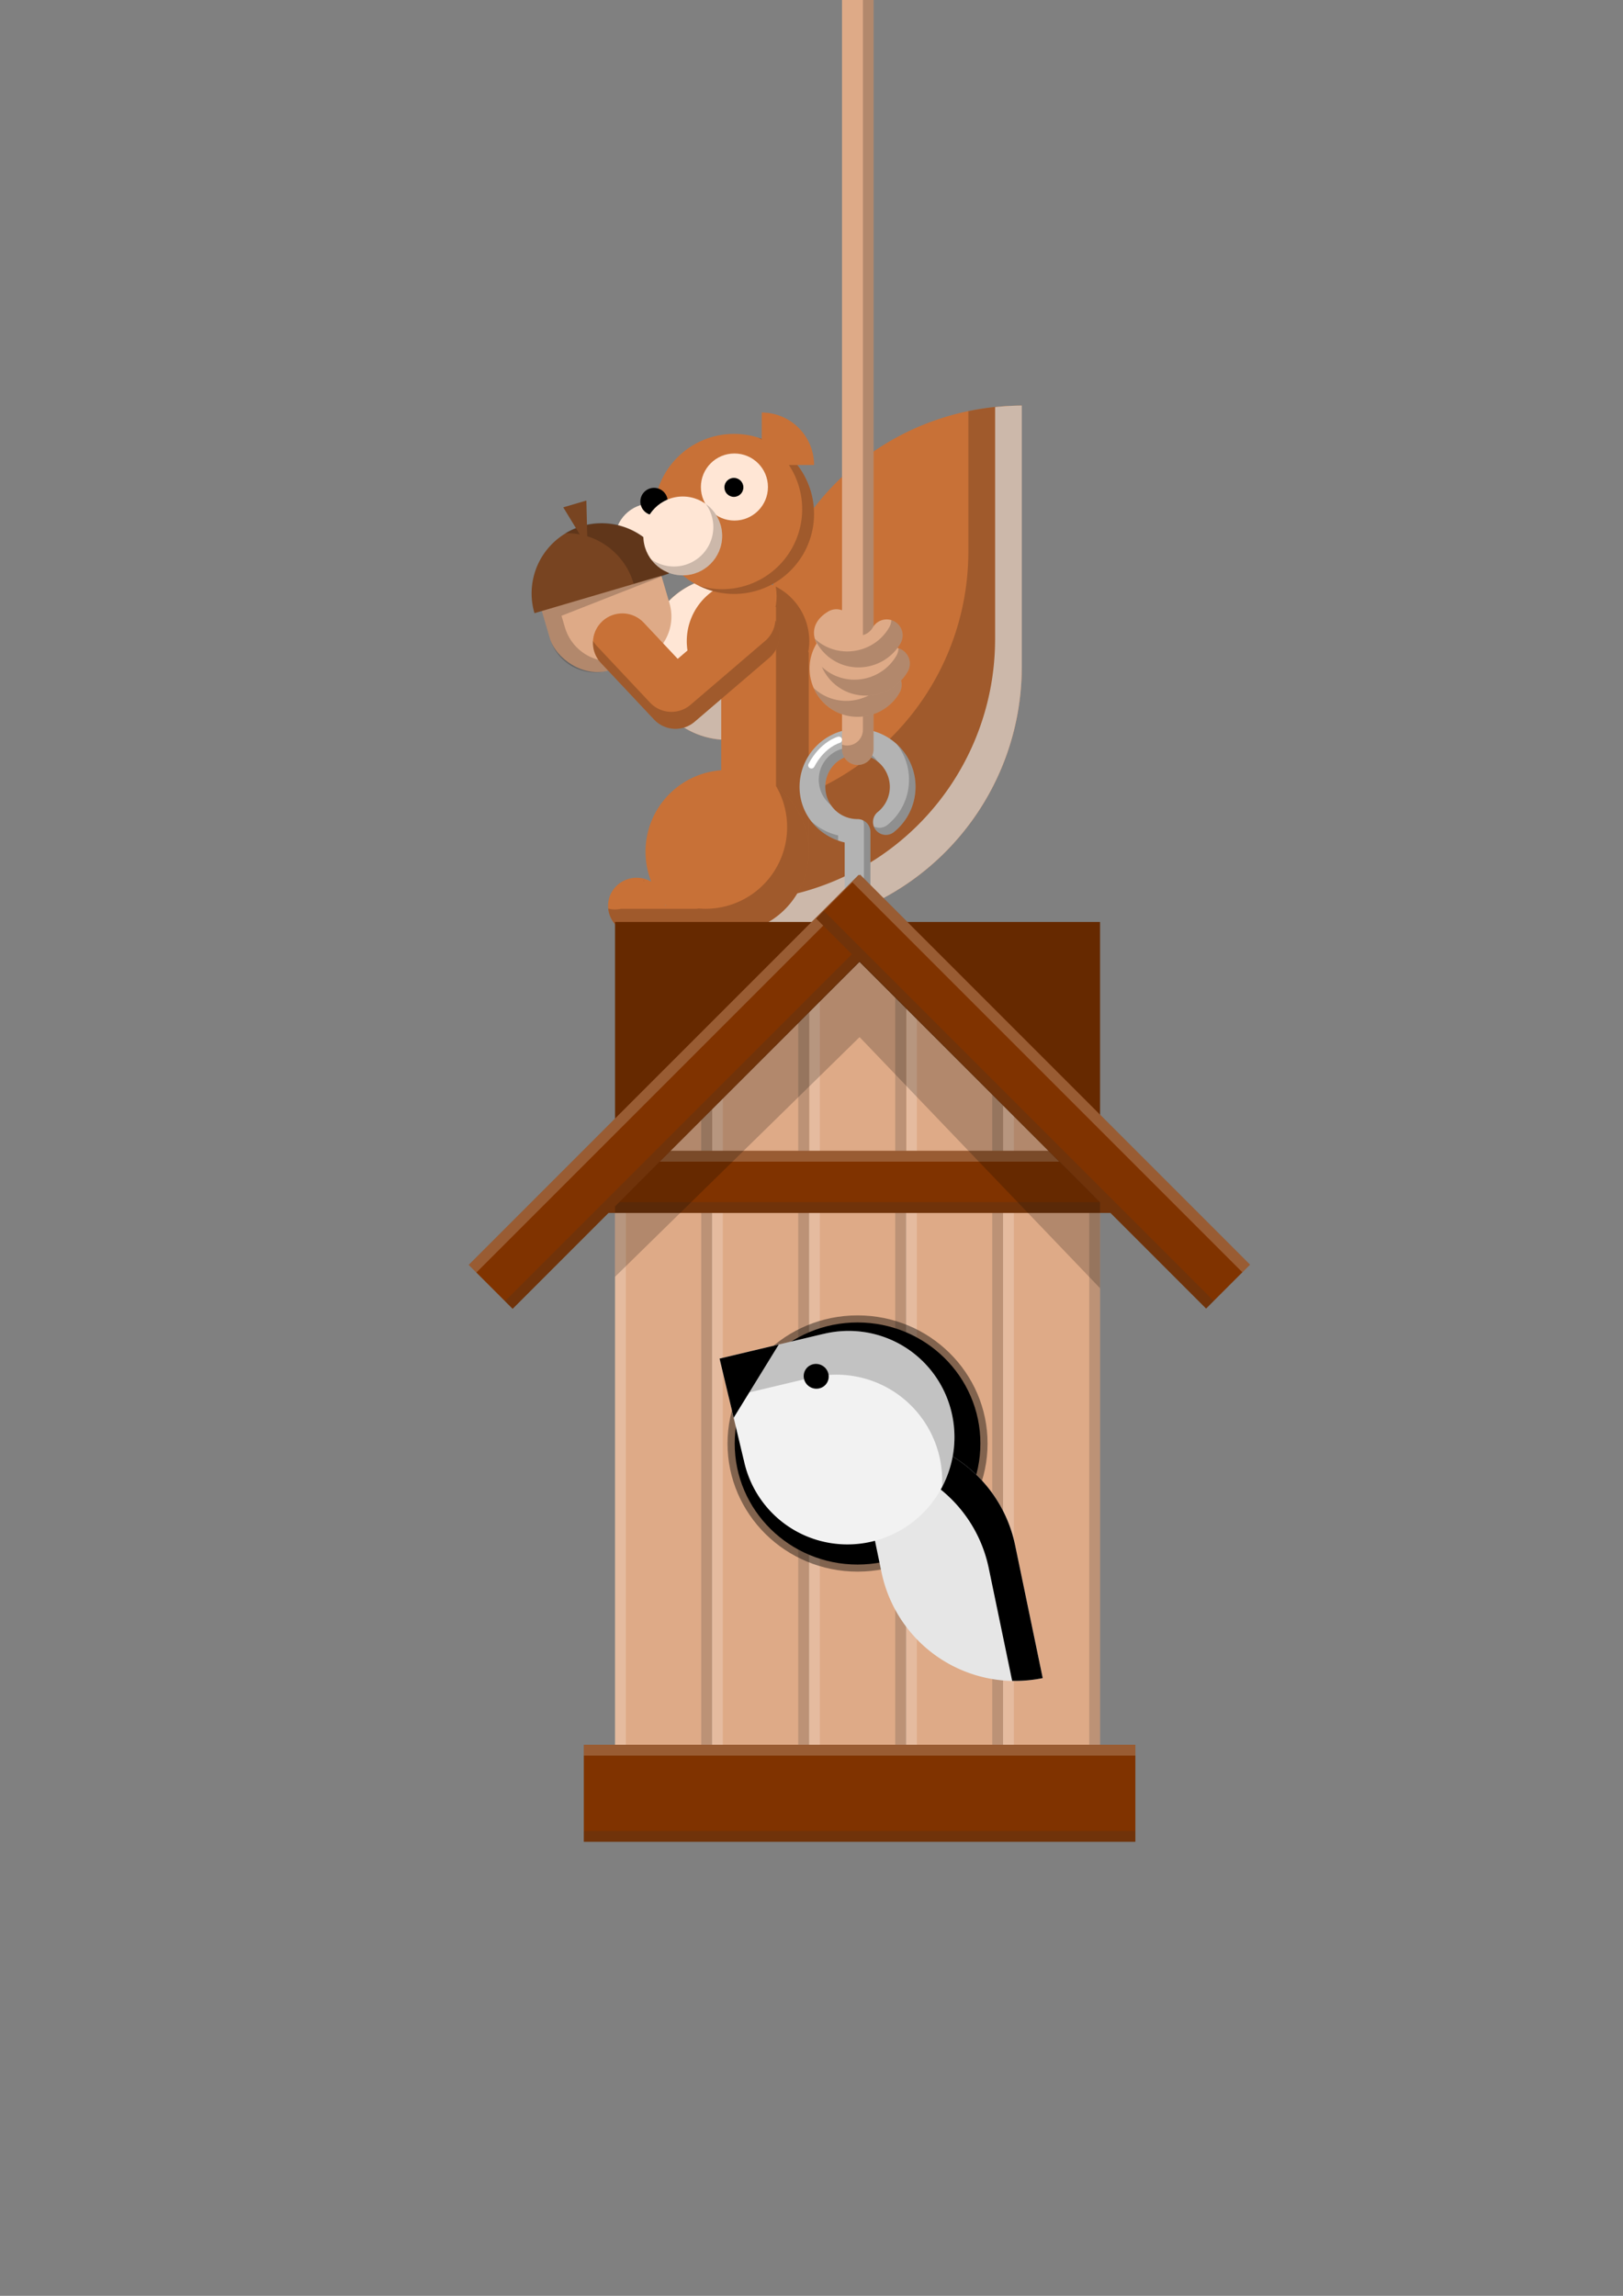 <?xml version="1.0" encoding="UTF-8" standalone="no"?>
<!-- Created with Inkscape (http://www.inkscape.org/) -->

<svg
   width="210mm"
   height="297mm"
   viewBox="0 0 210 297"
   version="1.1"
   id="svg22107"
   inkscape:version="1.3-dev (1:1.2.0-alpha1+devel+202206200920+867ae0641c)"
   sodipodi:docname="squirrel_for_mom.svg"
   xmlns:inkscape="http://www.inkscape.org/namespaces/inkscape"
   xmlns:sodipodi="http://sodipodi.sourceforge.net/DTD/sodipodi-0.dtd"
   xmlns:xlink="http://www.w3.org/1999/xlink"
   xmlns="http://www.w3.org/2000/svg"
   xmlns:svg="http://www.w3.org/2000/svg">
  <rect x="0" y="0" width="210" height="297" fill="#808080" stroke="none"/>
  <sodipodi:namedview
     id="namedview22109"
     pagecolor="#ffffff"
     bordercolor="#000000"
     borderopacity="0.25"
     inkscape:showpageshadow="2"
     inkscape:pageopacity="0.0"
     inkscape:pagecheckerboard="0"
     inkscape:deskcolor="#d1d1d1"
     inkscape:document-units="mm"
     showgrid="false"
     inkscape:zoom="0.42531578"
     inkscape:cx="454.95608"
     inkscape:cy="754.73333"
     inkscape:window-width="1452"
     inkscape:window-height="991"
     inkscape:window-x="26"
     inkscape:window-y="23"
     inkscape:window-maximized="0"
     inkscape:current-layer="layer1" />
  <defs
     id="defs22104">
    <clipPath
       clipPathUnits="userSpaceOnUse"
       id="clipPath29121">
      <path
         style="opacity:0.42;fill:#803300;fill-opacity:1;stroke:none;stroke-width:13.515;stroke-linecap:round;stroke-linejoin:round;stroke-dasharray:none;stroke-opacity:1;paint-order:markers fill stroke;stop-color:#000000"
         d="m 75.54,155.515 38.057,-38.057 33.307,33.307 v 96.524 H 72.755 Z"
         id="path29123" />
    </clipPath>
  </defs>
  <g
     inkscape:label="Layer 1"
     inkscape:groupmode="layer"
     id="layer1">
    <g
       id="g32132"
       transform="translate(55.392,-1.677)"
       inkscape:label="tail">
      <path
         id="path30836"
         style="fill:#c87137;stroke-width:0.231;stroke-linecap:round;paint-order:markers fill stroke;stop-color:#000000"
         d="m 76.815,54.148 a 33.93,33.93 0 0 0 -23.992,9.938 33.93,33.93 0 0 0 -9.935,23.868 h -0.003 v 0.123 33.806 a 33.93,33.93 0 0 0 23.992,-9.938 33.93,33.93 0 0 0 9.935,-23.868 h 0.003 V 87.955 Z" />
      <path
         id="path24799"
         style="fill:#ffe6d5;fill-opacity:1;stroke-width:0.231;stroke-linecap:round;paint-order:markers fill stroke;stop-color:#000000"
         d="m 76.815,54.148 a 33.93,33.93 0 0 0 -3.45,0.194 v 30.031 0.123 h -0.003 a 33.93,33.93 0 0 1 -9.935,23.868 33.93,33.93 0 0 1 -20.542,9.744 v 3.775 a 33.93,33.93 0 0 0 23.992,-9.938 33.93,33.93 0 0 0 9.935,-23.868 h 0.003 V 87.955 Z" />
      <path
         id="path30838"
         style="opacity:0.2;fill:#000000;stroke-width:0.231;stroke-linecap:round;paint-order:markers fill stroke;stop-color:#000000"
         d="m 76.815,54.149 a 33.93,33.93 0 0 0 -6.91,0.719 v 18.172 0.124 h -0.003 A 33.93,33.93 0 0 1 59.968,97.032 33.93,33.93 0 0 1 42.885,106.25 v 15.634 a 33.93,33.93 0 0 0 23.992,-9.938 33.93,33.93 0 0 0 9.935,-23.868 h 0.003 v -0.124 z" />
    </g>
    <circle
       style="fill:#ffe6d5;stroke-width:0.062;stroke-linecap:round;paint-order:markers fill stroke;stop-color:#000000"
       id="circle22402"
       cx="84.281"
       cy="69.858"
       r="4.726" />
    <g
       id="g4"
       inkscape:label="body">
      <circle
         style="fill:#c87137;stroke-width:0.138;stroke-linecap:round;paint-order:markers fill stroke;stop-color:#000000"
         id="circle23133"
         cx="31.708"
         cy="86.294"
         r="10.56"
         transform="translate(62.376,-1.148)" />
      <path
         id="path32057"
         style="fill:#ffe6d5;fill-opacity:1;stroke-width:0.138;stroke-linecap:round;paint-order:markers fill stroke;stop-color:#000000"
         d="m 31.707,75.734 a 10.56,10.56 0 0 0 -10.56,10.56 10.56,10.56 0 0 0 10.56,10.56 10.56,10.56 0 0 0 1.681,-0.138 l -1.468,-20.979 a 10.56,10.56 0 0 0 -0.212,-0.003 z"
         transform="translate(62.376,-1.148)" />
      <path
         id="path32059"
         style="opacity:0.2;fill:#000000;fill-opacity:1;stroke-width:0.138;stroke-linecap:round;paint-order:markers fill stroke;stop-color:#000000"
         d="m 22.694,80.793 c -1.011,1.657 -1.546,3.56 -1.547,5.501 -2.3e-5,5.832 4.728,10.56 10.56,10.56 0.563,-0.001 1.125,-0.048 1.681,-0.138 l -0.162,-5.489 c -0.144,0.007 -0.288,0.012 -0.431,0.013 -5.832,2.3e-5 -10.56,-1.553 -10.56,-7.385 0.002,-1.037 0.156,-2.069 0.459,-3.061 z"
         sodipodi:nodetypes="cccccccc"
         transform="translate(62.376,-1.148)" />
      <path
         id="rect23058"
         style="fill:#c87137;stroke-width:0.138;stroke-linecap:round;paint-order:markers fill stroke;stop-color:#000000"
         d="m 34.413,76.165 a 7.927,7.927 0 0 0 -7.928,7.927 7.927,7.927 0 0 0 4.457,7.126 V 111.324 H 42.268 V 85.51 h -0.061 a 7.927,7.927 0 0 0 0.134,-1.418 7.927,7.927 0 0 0 -7.927,-7.927 z"
         transform="translate(62.376,-1.148)" />
      <path
         id="rect23058-8"
         style="opacity:0.2;fill:#000000;stroke-width:0.138;stroke-linecap:round;paint-order:markers fill stroke;stop-color:#000000"
         d="m 38,77.03 c 0.068,0.41 0.104,0.825 0.107,1.241 -0.002,0.476 -0.047,0.95 -0.134,1.418 h 0.061 v 25.814 l 4.233,5.821 V 85.51 h -0.061 c 0.087,-0.468 0.132,-0.942 0.134,-1.418 -0.003,-2.983 -1.68,-5.712 -4.34,-7.062 z m -11.409,8.303 c 0.032,0.198 0.071,0.394 0.118,0.589 v -0.525 c -0.039,-0.021 -0.079,-0.042 -0.118,-0.064 z"
         sodipodi:nodetypes="cccccccccccccc"
         transform="translate(62.376,-1.148)" />
    </g>
    <g
       id="g31930"
       transform="matrix(0.394,-0.116,0.116,0.394,56.956,52.256)"
       inkscape:label="nut">
      <rect
         style="fill:#deaa87;fill-opacity:1;stroke-width:0.289;stroke-linecap:round;paint-order:markers fill stroke;stop-color:#000000"
         id="rect31932"
         width="39.26"
         height="38.616"
         x="12.307"
         y="56.911"
         rx="14.92"
         ry="14.92" />
      <path
         id="rect31932-4"
         style="opacity:0.2;fill:#000000;fill-opacity:1;stroke-width:0.289;stroke-linecap:round;paint-order:markers fill stroke;stop-color:#000000"
         d="m 24.911,57.089 c -7.158,1.106 -12.605,7.265 -12.605,14.742 l -3.02e-4,8.776 c 0,8.266 6.654,14.92 14.92,14.92 l 9.421,6.4e-5 c 3.493,0 6.696,-1.191 9.233,-3.188 -0.755,0.117 -1.529,0.178 -2.318,0.178 l -10.825,0.981 c -8.266,0 -14.92,-6.654 -14.92,-14.92 l 1.31e-4,-3.78 36.179,-3.19 -36.179,-1.806 c 0,-4.773 3.627,-9.987 7.093,-12.714 z"
         sodipodi:nodetypes="ccccccccccccc" />
      <path
         style="fill:#784421;stroke-width:0.289;stroke-linecap:round;paint-order:markers fill stroke;stop-color:#000000"
         id="path32027"
         sodipodi:type="arc"
         sodipodi:cx="-31.936834"
         sodipodi:cy="-71.60952"
         sodipodi:rx="22.059359"
         sodipodi:ry="22.059359"
         sodipodi:start="0"
         sodipodi:end="3.1415927"
         sodipodi:arc-type="slice"
         d="m -9.877,-71.61 a 22.059,22.059 0 0 1 -11.03,19.104 22.059,22.059 0 0 1 -22.059,0 22.059,22.059 0 0 1 -11.03,-19.104 h 22.059 z"
         transform="scale(-1)" />
      <path
         id="path32027-9"
         style="opacity:0.2;fill:#000000;stroke-width:0.289;stroke-linecap:round;paint-order:markers fill stroke;stop-color:#000000"
         d="M 26.291,50.179 A 22.059,22.059 0 0 1 43.085,52.437 22.059,22.059 0 0 1 53.996,71.61 L 42.47,71.537 A 22.059,22.059 0 0 0 31.559,52.374 22.059,22.059 0 0 0 26.291,50.179 Z" />
      <path
         style="fill:#784421;fill-opacity:1;stroke-width:0.289;stroke-linecap:round;paint-order:markers fill stroke;stop-color:#000000"
         d="M 31.937,56.911 27.993,42.194 h 7.589 l -3.943,14.717 z"
         id="path31928" />
    </g>
    <g
       id="g33135"
       transform="matrix(1.079,0,0,1.079,60.765,-7.285)"
       inkscape:label="head">
      <circle
         style="fill:#c87137;stroke-width:0.126;stroke-linecap:round;paint-order:markers fill stroke;stop-color:#000000"
         id="circle31864"
         cx="31.708"
         cy="68.368"
         r="9.595" />
      <path
         id="circle31864-3"
         style="opacity:0.2;fill:#000000;stroke-width:0.126;stroke-linecap:round;paint-order:markers fill stroke;stop-color:#000000"
         d="m 34.561,59.208 a 9.595,9.595 0 0 1 5.316,8.588 9.595,9.595 0 0 1 -9.595,9.595 9.595,9.595 0 0 1 -2.834,-0.428 9.595,9.595 0 0 0 4.26,1.001 9.595,9.595 0 0 0 9.595,-9.595 9.595,9.595 0 0 0 -6.742,-9.16 z" />
      <circle
         style="fill:#000000;stroke-width:0.021;stroke-linecap:round;paint-order:markers fill stroke;stop-color:#000000"
         id="circle22404"
         cx="22.113"
         cy="66.881"
         r="1.64" />
      <circle
         style="fill:#ffe6d5;stroke-width:0.062;stroke-linecap:round;paint-order:markers fill stroke;stop-color:#000000"
         id="circle31894"
         cx="25.556"
         cy="71.006"
         r="4.726" />
      <circle
         style="fill:#ffe6d5;stroke-width:0.053;stroke-linecap:round;paint-order:markers fill stroke;stop-color:#000000"
         id="circle22406"
         cx="31.753"
         cy="65.143"
         r="4.021" />
      <path
         id="circle31894-1"
         style="opacity:0.2;fill:#000000;stroke-width:0.062;stroke-linecap:round;paint-order:markers fill stroke;stop-color:#000000"
         d="m 28.325,67.177 a 4.726,4.726 0 0 1 0.898,2.77 4.726,4.726 0 0 1 -4.726,4.726 4.726,4.726 0 0 1 -2.768,-0.899 4.726,4.726 0 0 0 3.827,1.958 4.726,4.726 0 0 0 4.726,-4.726 4.726,4.726 0 0 0 -1.956,-3.829 z" />
      <path
         style="fill:#c87137;stroke-width:0.082;stroke-linecap:round;paint-order:markers fill stroke;stop-color:#000000"
         id="circle22284"
         sodipodi:type="arc"
         sodipodi:cx="-62.500755"
         sodipodi:cy="35.014519"
         sodipodi:rx="6.2880096"
         sodipodi:ry="6.2880096"
         sodipodi:start="0.0031296453"
         sodipodi:end="1.5707963"
         sodipodi:arc-type="slice"
         d="m -56.213,35.034 a 6.288,6.288 0 0 1 -6.288,6.268 v -6.288 z"
         transform="rotate(-90)" />
    </g>
    <g
       id="g5"
       inkscape:label="leg">
      <path
         id="circle24563"
         style="fill:#c87137;stroke-width:0.138;stroke-linecap:round;paint-order:markers fill stroke;stop-color:#000000"
         d="m 94.084,99.617 a 10.56,10.56 0 0 0 -10.56,10.56 10.56,10.56 0 0 0 0.742,3.885 3.701,3.637 0 0 0 -1.89,-0.511 3.701,3.637 0 0 0 -3.701,3.636 3.701,3.637 0 0 0 3.701,3.636 3.701,3.637 0 0 0 0.771,-0.087 h 9.666 c 0.131,0 0.258,-0.014 0.381,-0.041 a 10.56,10.56 0 0 0 0.89,0.041 10.56,10.56 0 0 0 10.56,-10.56 10.56,10.56 0 0 0 -10.56,-10.56 z m -8.011,17.429 a 10.56,10.56 0 0 0 0.101,0.11 h -0.099 a 3.701,3.637 0 0 0 -0.003,-0.11 z" />
      <path
         id="path30843"
         style="font-variation-settings:normal;opacity:0.2;fill:#000000;fill-opacity:1;stroke-width:0.231;stroke-linecap:round;stroke-linejoin:miter;stroke-miterlimit:4;stroke-dasharray:none;stroke-dashoffset:0;stroke-opacity:1;paint-order:markers fill stroke;stop-color:#000000"
         d="m 100.444,101.747 a 10.56,10.56 0 0 1 1.403,5.258 10.56,10.56 0 0 1 -10.56,10.56 10.56,10.56 0 0 1 -0.89,-0.041 c -0.123,0.026 -0.25,0.041 -0.381,0.041 h -9.666 a 3.701,3.637 0 0 1 -0.771,0.087 3.701,3.637 0 0 1 -0.88,-0.109 3.701,3.637 0 0 0 3.677,3.28 3.701,3.637 0 0 0 0.771,-0.087 h 9.666 c 0.131,0 0.258,-0.014 0.381,-0.041 a 10.56,10.56 0 0 0 0.89,0.041 10.56,10.56 0 0 0 10.56,-10.56 10.56,10.56 0 0 0 -4.2,-8.429 z m -17.168,12.127 a 3.701,3.637 0 0 1 0.003,0.11 h 0.099 a 10.56,10.56 0 0 1 -0.101,-0.11 z" />
    </g>
    <g
       id="g3"
       transform="translate(62.376,-1.148)"
       inkscape:label="arm">
      <path
         style="fill:none;fill-opacity:1;stroke:#c87137;stroke-width:7.606;stroke-linecap:round;stroke-linejoin:round;stroke-dasharray:none;stroke-opacity:1;paint-order:markers fill stroke;stop-color:#000000"
         d="m 34.682,83.37 -9.654,8.261 -6.884,-7.326"
         id="path31798"
         sodipodi:nodetypes="ccc" />
      <path
         id="path31848"
         style="color:#000000;opacity:0.2;fill:#000000;stroke-linecap:round;stroke-linejoin:round;paint-order:markers fill stroke"
         d="m 37.948,81.42 a 3.803,3.803 0 0 1 -1.322,2.642 l -9.652,8.262 A 3.803,3.803 0 0 1 21.728,92.038 l -6.884,-7.326 a 3.803,3.803 0 0 1 -0.491,-0.658 3.803,3.803 0 0 0 1.02,2.856 l 6.884,7.326 a 3.803,3.803 0 0 0 5.245,0.285 l 9.652,-8.262 a 3.803,3.803 0 0 0 0.793,-4.84 z" />
    </g>
    <g
       id="g7"
       inkscape:label="house">
      <rect
         style="font-variation-settings:normal;opacity:1;fill:#662900;fill-opacity:1;stroke:none;stroke-width:0.225;stroke-linecap:round;stroke-linejoin:miter;stroke-miterlimit:4;stroke-dasharray:none;stroke-dashoffset:0;stroke-opacity:1;paint-order:markers fill stroke;stop-color:#000000;stop-opacity:1"
         id="rect32204"
         width="62.755"
         height="29.608"
         x="79.58"
         y="119.27" />
      <g
         id="g6"
         inkscape:label="hook">
        <path
           style="color:#000000;fill:#b3b3b3;stroke-linecap:round;stroke-linejoin:round;-inkscape-stroke:none;paint-order:markers fill stroke"
           d="m 111.73,94.328 c -0.89,-0.094 -1.807,-0.028 -2.713,0.215 -3.625,0.971 -5.988,4.506 -5.498,8.227 0.414,3.142 2.795,5.518 5.773,6.217 v 9.705 a 1.665,1.665 0 0 0 1.666,1.666 1.665,1.665 0 0 0 1.666,-1.666 v -11.062 a 1.666,1.666 0 0 0 -1.666,-1.666 c -2.107,0 -3.862,-1.538 -4.137,-3.627 -0.275,-2.089 1.021,-4.031 3.057,-4.576 2.035,-0.545 4.129,0.487 4.936,2.434 0.722,1.743 0.187,3.7 -1.232,4.844 a 1.665,1.665 0 0 0 -0.254,2.342 1.665,1.665 0 0 0 2.342,0.252 c 2.556,-2.059 3.508,-5.609 2.223,-8.713 -1.077,-2.6 -3.493,-4.308 -6.162,-4.59 z m -3.196,1.378 c 0,0 -2.102,0.558 -3.547,3.301"
           id="path32948-2" />
        <path
           style="font-variation-settings:normal;fill:none;fill-opacity:1;stroke:#ffffff;stroke-width:0.831;stroke-linecap:round;stroke-linejoin:round;stroke-miterlimit:4;stroke-dasharray:none;stroke-dashoffset:0;stroke-opacity:1;paint-order:markers fill stroke;stop-color:#000000"
           d="m 108.534,95.706 c 0,0 -2.102,0.558 -3.547,3.301"
           id="path32978"
           sodipodi:nodetypes="cc" />
        <path
           id="path32948"
           style="color:#000000;opacity:0.2;fill:#000000;stroke-linecap:round;stroke-linejoin:round;-inkscape-stroke:none;paint-order:markers fill stroke"
           d="m 116.03,96.264 c 0.409,0.522 0.753,1.105 1.017,1.742 1.286,3.104 0.333,6.653 -2.223,8.713 a 1.665,1.665 0 0 1 -1.748,0.205 1.665,1.665 0 0 0 0.252,0.455 1.665,1.665 0 0 0 2.342,0.252 c 2.556,-2.059 3.508,-5.608 2.223,-8.713 -0.43,-1.039 -1.075,-1.934 -1.863,-2.654 z m -5.854,0.439 c -0.377,-0.004 -0.76,0.042 -1.142,0.145 -2.035,0.545 -3.332,2.487 -3.057,4.576 0.147,1.115 0.715,2.073 1.534,2.724 -0.357,-0.525 -0.599,-1.14 -0.688,-1.812 -0.275,-2.089 1.021,-4.031 3.057,-4.576 1.324,-0.355 2.673,-0.041 3.676,0.757 -0.767,-1.126 -2.029,-1.799 -3.38,-1.814 z m 1.493,9.42 a 1.666,1.666 0 0 1 0.111,0.594 v 11.063 a 1.665,1.665 0 0 1 -1.666,1.666 1.665,1.665 0 0 1 -0.708,-0.165 1.665,1.665 0 0 0 1.554,1.077 1.665,1.665 0 0 0 1.666,-1.666 v -11.062 a 1.666,1.666 0 0 0 -0.957,-1.507 z m -6.682,0.14 c 0.881,1.126 2.086,1.986 3.46,2.475 v -0.663 c -1.307,-0.306 -2.499,-0.936 -3.46,-1.812 z" />
      </g>
      <g
         id="g29119"
         clip-path="url(#clipPath29121)">
        <g
           id="g28859"
           transform="matrix(1,0,0,1.564,0,-127.535)">
          <rect
             style="fill:#deaa87;fill-opacity:1;stroke:none;stroke-width:5.597;stroke-linecap:round;stroke-linejoin:round;stroke-dasharray:none;stroke-opacity:1;paint-order:markers fill stroke;stop-color:#000000"
             id="rect28853"
             width="12.551"
             height="71.364"
             x="79.58"
             y="154.621"
             rx="0"
             ry="0" />
          <rect
             style="opacity:0.2;fill:#333333;fill-opacity:1;stroke:none;stroke-width:1.87;stroke-linecap:round;stroke-linejoin:round;stroke-dasharray:none;stroke-opacity:1;paint-order:markers fill stroke;stop-color:#000000"
             id="rect28855"
             width="1.401"
             height="71.364"
             x="90.731"
             y="154.621"
             rx="0"
             ry="0" />
          <rect
             style="opacity:0.2;fill:#ffffff;fill-opacity:1;stroke:none;stroke-width:1.87;stroke-linecap:round;stroke-linejoin:round;stroke-dasharray:none;stroke-opacity:1;paint-order:markers fill stroke;stop-color:#000000"
             id="rect28857"
             width="1.401"
             height="71.364"
             x="79.58"
             y="154.621"
             rx="0"
             ry="0" />
        </g>
        <use
           x="0"
           y="0"
           xlink:href="#g28859"
           id="use28863"
           transform="translate(12.551)" />
        <use
           x="0"
           y="0"
           xlink:href="#g28859"
           id="use28865"
           transform="translate(25.102)" />
        <use
           x="0"
           y="0"
           xlink:href="#g28859"
           id="use28867"
           transform="translate(37.653)" />
        <use
           x="0"
           y="0"
           xlink:href="#g28859"
           id="use28861"
           transform="translate(50.204)" />
      </g>
      <g
         id="g28976"
         transform="rotate(90,77.697,223.828)">
        <rect
           style="fill:#803300;fill-opacity:1;stroke:none;stroke-width:5.597;stroke-linecap:round;stroke-linejoin:round;stroke-dasharray:none;stroke-opacity:1;paint-order:markers fill stroke;stop-color:#000000"
           id="rect28970"
           width="12.551"
           height="71.364"
           x="79.58"
           y="154.621"
           rx="0"
           ry="0" />
        <rect
           style="opacity:0.2;fill:#333333;fill-opacity:1;stroke:none;stroke-width:1.87;stroke-linecap:round;stroke-linejoin:round;stroke-dasharray:none;stroke-opacity:1;paint-order:markers fill stroke;stop-color:#000000"
           id="rect28972"
           width="1.401"
           height="71.364"
           x="90.731"
           y="154.621"
           rx="0"
           ry="0" />
        <rect
           style="opacity:0.2;fill:#ffffff;fill-opacity:1;stroke:none;stroke-width:1.87;stroke-linecap:round;stroke-linejoin:round;stroke-dasharray:none;stroke-opacity:1;paint-order:markers fill stroke;stop-color:#000000"
           id="rect28974"
           width="1.401"
           height="71.364"
           x="79.58"
           y="154.621"
           rx="0"
           ry="0" />
      </g>
      <g
         id="g29036"
         transform="rotate(90,118.371,183.155)">
        <rect
           style="fill:#803300;fill-opacity:1;stroke:none;stroke-width:5.597;stroke-linecap:round;stroke-linejoin:round;stroke-dasharray:none;stroke-opacity:1;paint-order:markers fill stroke;stop-color:#000000"
           id="rect29030"
           width="8.037"
           height="71.364"
           x="84.094"
           y="154.621"
           rx="0"
           ry="0" />
        <rect
           style="opacity:0.2;fill:#333333;fill-opacity:1;stroke:none;stroke-width:1.87;stroke-linecap:round;stroke-linejoin:round;stroke-dasharray:none;stroke-opacity:1;paint-order:markers fill stroke;stop-color:#000000"
           id="rect29032"
           width="1.401"
           height="71.364"
           x="90.731"
           y="154.621"
           rx="0"
           ry="0" />
        <rect
           style="opacity:0.2;fill:#ffffff;fill-opacity:1;stroke:none;stroke-width:1.87;stroke-linecap:round;stroke-linejoin:round;stroke-dasharray:none;stroke-opacity:1;paint-order:markers fill stroke;stop-color:#000000"
           id="rect29034"
           width="1.401"
           height="71.364"
           x="84.094"
           y="154.621"
           rx="0"
           ry="0" />
      </g>
      <g
         id="g29044"
         transform="rotate(45,147.637,166.507)">
        <rect
           style="fill:#803300;fill-opacity:1;stroke:none;stroke-width:5.597;stroke-linecap:round;stroke-linejoin:round;stroke-dasharray:none;stroke-opacity:1;paint-order:markers fill stroke;stop-color:#000000"
           id="rect29038"
           width="8.037"
           height="71.364"
           x="84.094"
           y="154.621"
           rx="0"
           ry="0" />
        <rect
           style="opacity:0.2;fill:#333333;fill-opacity:1;stroke:none;stroke-width:1.87;stroke-linecap:round;stroke-linejoin:round;stroke-dasharray:none;stroke-opacity:1;paint-order:markers fill stroke;stop-color:#000000"
           id="rect29040"
           width="1.401"
           height="71.364"
           x="90.731"
           y="154.621"
           rx="0"
           ry="0" />
        <rect
           style="opacity:0.2;fill:#ffffff;fill-opacity:1;stroke:none;stroke-width:1.87;stroke-linecap:round;stroke-linejoin:round;stroke-dasharray:none;stroke-opacity:1;paint-order:markers fill stroke;stop-color:#000000"
           id="rect29042"
           width="1.401"
           height="71.364"
           x="84.094"
           y="154.621"
           rx="0"
           ry="0" />
      </g>
      <g
         id="g28859-4"
         transform="matrix(-0.707,0.707,0.707,0.707,61.421,-55.626)">
        <rect
           style="fill:#803300;fill-opacity:1;stroke:none;stroke-width:5.597;stroke-linecap:round;stroke-linejoin:round;stroke-dasharray:none;stroke-opacity:1;paint-order:markers fill stroke;stop-color:#000000"
           id="rect28853-7"
           width="8.037"
           height="71.364"
           x="84.094"
           y="154.621"
           rx="0"
           ry="0" />
        <rect
           style="opacity:0.2;fill:#333333;fill-opacity:1;stroke:none;stroke-width:1.87;stroke-linecap:round;stroke-linejoin:round;stroke-dasharray:none;stroke-opacity:1;paint-order:markers fill stroke;stop-color:#000000"
           id="rect28855-4"
           width="1.401"
           height="71.364"
           x="90.731"
           y="154.621"
           rx="0"
           ry="0" />
        <rect
           style="opacity:0.2;fill:#ffffff;fill-opacity:1;stroke:none;stroke-width:1.87;stroke-linecap:round;stroke-linejoin:round;stroke-dasharray:none;stroke-opacity:1;paint-order:markers fill stroke;stop-color:#000000"
           id="rect28857-4"
           width="1.401"
           height="71.364"
           x="84.094"
           y="154.621"
           rx="0"
           ry="0" />
      </g>
      <ellipse
         style="opacity:0.42;fill:#000000;fill-opacity:1;stroke:none;stroke-width:14.304;stroke-linecap:round;stroke-linejoin:round;stroke-dasharray:none;stroke-opacity:1;paint-order:markers fill stroke;stop-color:#000000"
         id="path28921"
         cx="110.958"
         cy="186.74"
         rx="16.823"
         ry="16.574" />
      <ellipse
         style="fill:#000000;fill-opacity:1;stroke:none;stroke-width:13.415;stroke-linecap:round;stroke-linejoin:round;stroke-dasharray:none;stroke-opacity:1;paint-order:markers fill stroke;stop-color:#000000"
         id="ellipse28923"
         cx="110.958"
         cy="186.74"
         rx="15.895"
         ry="15.66" />
      <path
         style="opacity:0.2;fill:#000000;fill-opacity:1;stroke:none;stroke-width:13.515;stroke-linecap:round;stroke-linejoin:round;stroke-dasharray:none;stroke-opacity:1;paint-order:markers fill stroke;stop-color:#000000"
         d="m 79.58,165.173 31.642,-31.007 31.113,32.487 V 155.53 l -31.113,-31.193 -31.642,31.727 z"
         id="path29125"
         sodipodi:nodetypes="ccccccc" />
    </g>
    <g
       id="g2"
       transform="rotate(19.805,132.942,78.78)"
       inkscape:transform-center-x="-8.2826369"
       inkscape:transform-center-y="15.203293"
       inkscape:label="wing1">
      <path
         id="path1"
         style="fill:#e6e6e6;stroke-width:0.12;stroke-linecap:round;paint-order:markers fill stroke;stop-color:#000000"
         d="m 148.209,187.457 a 17.638,17.638 0 0 1 13.332,-2.122 17.638,17.638 0 0 1 10.892,7.872 l 9.7e-4,-0.001 0.034,0.055 9.194,14.977 a 17.638,17.638 0 0 1 -13.332,2.122 17.638,17.638 0 0 1 -10.892,-7.872 l -9.8e-4,0.001 -0.034,-0.055 z"
         inkscape:transform-center-x="-9.8291076"
         inkscape:transform-center-y="8.5673849" />
      <path
         id="path2"
         style="fill:#000000;stroke-width:0.12;stroke-linecap:round;paint-order:markers fill stroke;stop-color:#000000"
         d="m 181.662,208.238 a 17.638,17.638 0 0 1 -3.598,1.674 l -7.801,-12.707 -0.033,-0.055 -9.7e-4,0.001 a 17.638,17.638 0 0 0 -10.892,-7.872 17.638,17.638 0 0 0 -9.739,0.44 l -1.388,-2.262 a 17.638,17.638 0 0 1 13.331,-2.122 17.638,17.638 0 0 1 10.893,7.872 l 9.7e-4,-10e-4 0.034,0.054 z"
         inkscape:transform-center-x="-9.8298426"
         inkscape:transform-center-y="8.1010153" />
    </g>
    <g
       id="g30745"
       transform="translate(-6.031,118.224)"
       inkscape:label="bird">
      <path
         id="path29255-3"
         style="opacity:1;fill:#f2f2f2;fill-opacity:1;stroke:none;stroke-width:9.378;stroke-linecap:round;stroke-linejoin:round;stroke-dasharray:none;stroke-opacity:1;paint-order:markers fill stroke;stop-color:#000000"
         d="m 123.003,55.976 a 13.754,13.836 31.615 0 0 -10.467,-1.623 l -0.01,-0.005 -13.386,3.186 3.114,13.087 0.01,0.009 a 13.754,13.836 31.615 0 0 6.233,8.911 13.754,13.836 31.615 0 0 18.966,-4.572 13.754,13.836 31.615 0 0 -4.46,-18.993 z" />
      <path
         id="path29255"
         style="opacity:0.2;fill:#000000;fill-opacity:1;stroke:none;stroke-width:9.378;stroke-linecap:round;stroke-linejoin:round;stroke-dasharray:none;stroke-opacity:1;paint-order:markers fill stroke;stop-color:#000000"
         d="m 123.003,55.976 a 13.754,13.836 31.615 0 0 -10.467,-1.623 l -0.01,-0.005 -13.386,3.186 1.19,5.001 10.616,-2.526 0.01,0.005 a 13.754,13.836 31.615 0 1 10.467,1.623 l -1.9e-4,3.05e-4 a 13.754,13.836 31.615 0 1 6.499,12.526 13.754,13.836 31.615 0 0 -4.919,-18.186 z" />
      <path
         style="opacity:1;fill:#000000;fill-opacity:1;stroke:none;stroke-width:9.378;stroke-linecap:round;stroke-linejoin:round;stroke-dasharray:none;stroke-opacity:1;paint-order:markers fill stroke;stop-color:#000000"
         d="m 99.14,57.533 7.652,-1.821 -5.831,9.473 -1.821,-7.652"
         id="path30013" />
    </g>
    <g
       id="path33274"
       style="fill:#deaa87;fill-opacity:1"
       transform="translate(5.864,-3.448)"
       inkscape:label="rope">
      <path
         style="color:#000000;fill:#deaa87;fill-opacity:1;stroke-width:0.535;stroke-linecap:round;stroke-linejoin:round;-inkscape-stroke:none;paint-order:markers fill stroke"
         d="m 105.126,-44.066 c -1.127,-2.67e-4 -2.042,0.914 -2.041,2.041 V 100.372 c 3.1e-4,1.127 0.914,2.041 2.041,2.04 1.127,-3.1e-4 2.04,-0.914 2.04,-2.04 V -42.025 c 2.7e-4,-1.127 -0.913,-2.041 -2.04,-2.041 z"
         id="path34011-0"
         sodipodi:nodetypes="ccccccc" />
      <path
         id="path34011"
         style="color:#000000;fill:#000000;fill-opacity:1;stroke-width:0.535;stroke-linecap:round;stroke-linejoin:round;-inkscape-stroke:none;paint-order:markers fill stroke;opacity:0.2"
         d="M 105.79 -43.954 L 105.79 97.853 C 105.789 98.98 104.876 99.893 103.75 99.893 C 103.517 99.893 103.293 99.852 103.085 99.78 L 103.085 100.372 C 103.085 101.499 104 102.413 105.127 102.412 C 106.253 102.412 107.167 101.499 107.167 100.372 L 107.167 -42.025 C 107.167 -42.92 106.591 -43.678 105.79 -43.954 z " />
      <path
         style="color:#000000;fill:#deaa87;fill-opacity:1;stroke-linecap:round;stroke-linejoin:round;-inkscape-stroke:none;paint-order:markers fill stroke"
         d="m 100.97,85.866 a 2.066,2.066 0 0 0 -1.254,0.963 c -1.711,2.964 -0.681,6.814 2.283,8.525 2.964,1.711 6.816,0.679 8.527,-2.285 a 2.066,2.066 0 0 0 -0.756,-2.82 2.066,2.066 0 0 0 -2.822,0.756 c -0.595,1.031 -1.852,1.367 -2.883,0.771 -1.031,-0.595 -1.369,-1.852 -0.773,-2.883 a 2.066,2.066 0 0 0 -0.756,-2.822 2.066,2.066 0 0 0 -1.566,-0.205 z"
         id="path34888" />
      <path
         style="color:#000000;fill:#deaa87;fill-opacity:1;stroke-width:7.631;stroke-linecap:round;stroke-linejoin:round;-inkscape-stroke:none;paint-order:markers fill stroke"
         d="m 105.126,11.741 v 90.186"
         id="path33278" />
      <path
         id="path34890"
         style="color:#000000;opacity:0.2;fill:#000000;stroke-linecap:round;stroke-linejoin:round;-inkscape-stroke:none;paint-order:markers fill stroke"
         d="m 109.339,90.066 c -0.015,0.331 -0.109,0.653 -0.274,0.939 -1.711,2.964 -5.563,3.997 -8.528,2.285 -0.41,-0.237 -0.782,-0.514 -1.116,-0.825 0.515,1.176 1.391,2.204 2.578,2.889 2.964,1.711 6.816,0.679 8.528,-2.285 0.57,-0.988 0.231,-2.25 -0.756,-2.821 -0.136,-0.077 -0.281,-0.139 -0.431,-0.183 z"
         sodipodi:nodetypes="ccscsccc" />
      <path
         style="color:#000000;fill:#deaa87;fill-opacity:1;stroke-linecap:round;stroke-linejoin:round;-inkscape-stroke:none;paint-order:markers fill stroke"
         d="m 102.028,83.125 a 2.066,2.066 0 0 0 -1.254,0.963 c -1.711,2.964 -0.681,6.814 2.283,8.525 2.964,1.711 6.816,0.679 8.527,-2.285 a 2.066,2.066 0 0 0 -0.756,-2.82 2.066,2.066 0 0 0 -2.822,0.756 c -0.595,1.031 -1.852,1.367 -2.883,0.771 -1.031,-0.595 -1.369,-1.852 -0.773,-2.883 a 2.066,2.066 0 0 0 -0.756,-2.822 2.066,2.066 0 0 0 -1.566,-0.205 z"
         id="path34896" />
      <path
         style="color:#000000;fill:#deaa87;fill-opacity:1;stroke-linecap:round;stroke-linejoin:round;-inkscape-stroke:none;paint-order:markers fill stroke"
         d="m 102.852,82.321 c -0.532,-0.131 -1.094,-0.045 -1.563,0.239 -2.929,1.771 -2.128,4.689 0.836,6.401 2.964,1.711 6.816,0.679 8.527,-2.285 0.57,-0.988 0.231,-2.25 -0.756,-2.82 -0.988,-0.571 -2.252,-0.232 -2.822,0.756 -0.595,1.031 -1.852,1.367 -2.883,0.771 -1.031,-0.595 -1.784,1.327 -0.765,0.711 0.977,-0.59 1.29,-1.861 0.699,-2.837 -0.284,-0.468 -0.742,-0.804 -1.273,-0.935 z"
         id="path34892"
         sodipodi:nodetypes="ccscscsccc" />
      <path
         id="path34898"
         style="color:#000000;opacity:0.2;fill:#000000;stroke-linecap:round;stroke-linejoin:round;-inkscape-stroke:none;paint-order:markers fill stroke"
         d="m 110.398,87.324 c -0.015,0.331 -0.109,0.653 -0.274,0.939 -1.711,2.964 -5.563,3.997 -8.528,2.285 -0.41,-0.237 -0.782,-0.514 -1.116,-0.825 0.515,1.176 1.391,2.204 2.578,2.889 2.964,1.711 6.816,0.679 8.528,-2.285 0.57,-0.988 0.231,-2.25 -0.756,-2.821 -0.136,-0.077 -0.281,-0.139 -0.431,-0.183 z"
         sodipodi:nodetypes="ccscsccc" />
      <path
         id="path34894"
         style="color:#000000;opacity:0.2;fill:#000000;stroke-linecap:round;stroke-linejoin:round;-inkscape-stroke:none;paint-order:markers fill stroke"
         d="m 109.465,83.672 c -0.015,0.331 -0.109,0.653 -0.274,0.939 -1.711,2.964 -5.563,3.997 -8.528,2.285 -0.41,-0.237 -0.782,-0.514 -1.116,-0.825 0.515,1.176 1.391,2.204 2.578,2.889 2.964,1.711 6.816,0.679 8.528,-2.285 0.57,-0.988 0.231,-2.25 -0.756,-2.821 -0.136,-0.077 -0.281,-0.139 -0.431,-0.183 z"
         sodipodi:nodetypes="ccscsccc" />
    </g>
    <circle
       style="fill:#000000;stroke-width:0.016;stroke-linecap:round;paint-order:markers fill stroke;stop-color:#000000"
       id="circle22342"
       cx="94.958"
       cy="63.051"
       r="1.227" />
    <ellipse
       style="fill:#000000;fill-opacity:1;stroke:none;stroke-width:9.378;stroke-linecap:round;stroke-linejoin:round;stroke-dasharray:none;stroke-opacity:1;paint-order:markers fill stroke;stop-color:#000000"
       id="path29285"
       cx="183.27"
       cy="96.263"
       rx="1.628"
       ry="1.594"
       transform="rotate(31.615)" />
  </g>
</svg>
